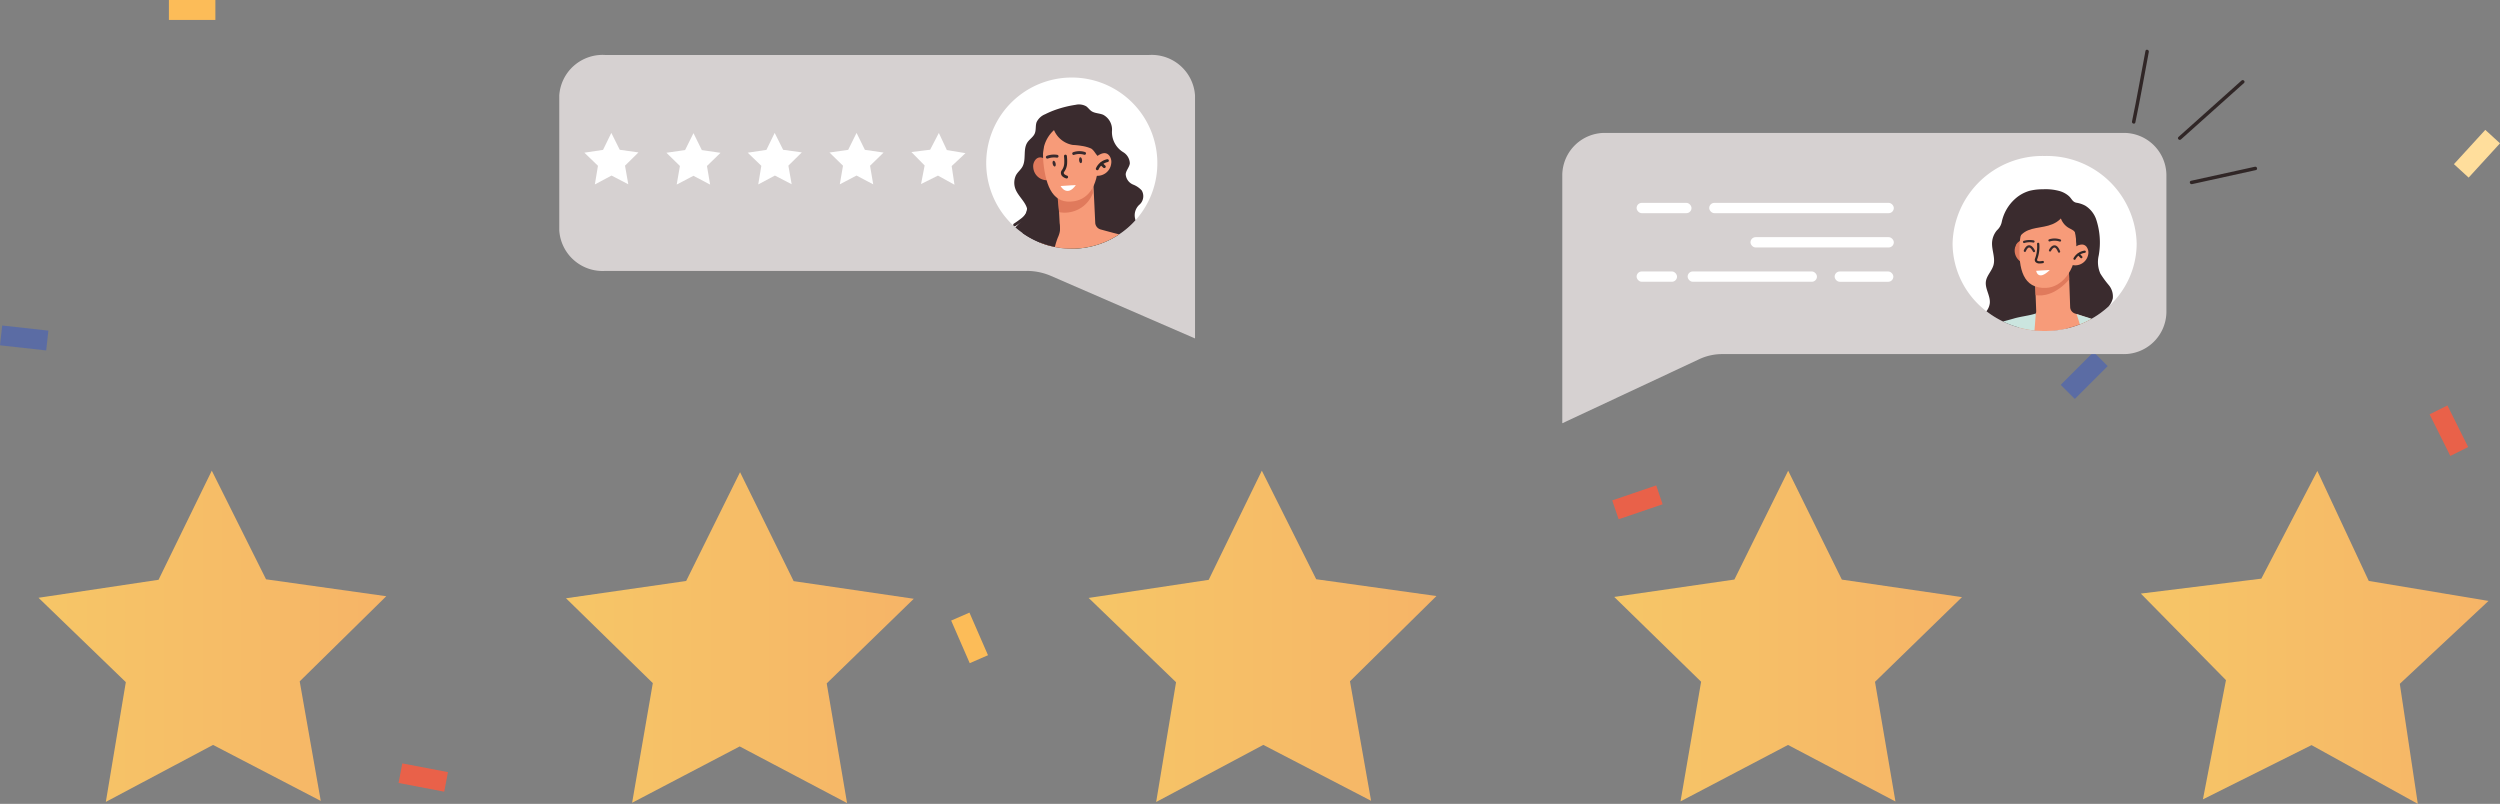 <svg xmlns="http://www.w3.org/2000/svg" xmlns:xlink="http://www.w3.org/1999/xlink" width="260.311" height="83.705" viewBox="0 0 260.311 83.705">
  <rect x="0" y="0" width="260.311" height="83.705" fill="#808080" stroke="none"/>
  <defs>
    <linearGradient id="linear-gradient" x1="109.303" y1="-103.3" x2="111.823" y2="-103.3" gradientUnits="objectBoundingBox">
      <stop offset="0" stop-color="#ffde9c"/>
      <stop offset="1" stop-color="#fac382"/>
    </linearGradient>
    <linearGradient id="linear-gradient-2" y1="0.5" x2="1" y2="0.5" gradientUnits="objectBoundingBox">
      <stop offset="0" stop-color="#f6c667"/>
      <stop offset="1" stop-color="#f6b467"/>
    </linearGradient>
    <clipPath id="clip-path">
      <ellipse id="SVGID" cx="9.584" cy="9.109" rx="9.584" ry="9.109" fill="none"/>
    </clipPath>
    <clipPath id="clip-path-2">
      <circle id="SVGID-2" data-name="SVGID" cx="8.895" cy="8.895" r="8.895" fill="none"/>
    </clipPath>
  </defs>
  <g id="그룹_355" data-name="그룹 355" transform="translate(4367.192 -1776.011)">
    <g id="decor" transform="translate(-4367.192 1776.011)">
      <rect id="사각형_278" data-name="사각형 278" width="2.075" height="4.839" transform="translate(252.98 43.142) rotate(-26.48)" fill="#e96149"/>
      <rect id="사각형_279" data-name="사각형 279" width="2.075" height="4.839" transform="translate(217.996 36.649) rotate(45)" fill="#5b6ca4"/>
      <rect id="사각형_280" data-name="사각형 280" width="2.075" height="4.839" transform="matrix(0.931, 0.365, -0.365, 0.931, 118.805, 26.409)" fill="#fcbc58"/>
      <rect id="사각형_281" data-name="사각형 281" width="2.075" height="4.839" transform="translate(99.04 64.616) rotate(-23.534)" fill="#fcbc58"/>
      <rect id="사각형_282" data-name="사각형 282" width="2.075" height="4.839" transform="translate(22.426 0) rotate(90)" fill="#fcbc58"/>
      <rect id="사각형_283" data-name="사각형 283" width="2.075" height="4.839" transform="matrix(0.841, 0.541, -0.541, 0.841, 67.635, 18.183)" fill="#e96149"/>
      <rect id="사각형_284" data-name="사각형 284" width="2.075" height="4.839" transform="translate(46.642 80.395) rotate(100.798)" fill="#e96149"/>
      <rect id="사각형_285" data-name="사각형 285" width="2.075" height="4.839" transform="translate(172.451 50.543) rotate(71.19)" fill="#e96149"/>
      <rect id="사각형_286" data-name="사각형 286" width="2.075" height="4.839" transform="translate(258.78 13.522) rotate(42.446)" fill="url(#linear-gradient)"/>
      <rect id="사각형_287" data-name="사각형 287" width="2.075" height="4.839" transform="matrix(-0.11, 0.994, -0.994, -0.11, 5.038, 34.426)" fill="#5b6ca4"/>
    </g>
    <g id="stars" transform="translate(-4363.182 1825.017)">
      <path id="패스_356" data-name="패스 356" d="M-4291.854,2418.4l12.518,1.761-9.014,8.865,2.193,12.45-11.215-5.833-11.164,5.932,2.081-12.469-9.092-8.783,12.5-1.874,5.544-11.361Z" transform="translate(4315.546 -2407.086)" fill="url(#linear-gradient-2)"/>
      <path id="패스_357" data-name="패스 357" d="M-2883.753,2418.381l12.521,1.75-9.005,8.874,2.2,12.447-11.221-5.822-11.158,5.944,2.07-12.471-9.1-8.775,12.5-1.885,5.533-11.366Z" transform="translate(3016.791 -2407.075)" fill="url(#linear-gradient-2)"/>
      <path id="패스_358" data-name="패스 358" d="M-2179.079,2418.493l12.51,1.825-9.058,8.818,2.13,12.461-11.187-5.889-11.192,5.876,2.144-12.458-9.047-8.829,12.512-1.811,5.6-11.333Z" transform="translate(2366.85 -2407.148)" fill="url(#linear-gradient-2)"/>
      <path id="패스_359" data-name="패스 359" d="M-1472.964,2418.945l12.469,2.081-9.236,8.631,1.875,12.5-11.064-6.117-11.311,5.646,2.4-12.412-8.865-9.013,12.546-1.554,5.832-11.216Z" transform="translate(1715.599 -2407.461)" fill="url(#linear-gradient-2)"/>
    </g>
    <path id="패스_360" data-name="패스 360" d="M-3302.5,2634.016a4.191,4.191,0,0,1-.45-.871.242.242,0,0,1-.269,0l-.007-.005h0a16.79,16.79,0,0,0-1.476-2.048,2.127,2.127,0,0,1-.256-.262c-.231-.212-.428-.317-.563-.257-.312.2-.283.9,1.3,3.51h0l.656,1.422,1.6-.779C-3302.145,2634.492-3302.33,2634.26-3302.5,2634.016Z" transform="translate(-979.082 -788.182)" fill="#f79b79"/>
    <g id="그룹_306" data-name="그룹 306" transform="translate(-4282.97 1840.622)">
      <path id="패스_361" data-name="패스 361" d="M-3280.32,2612.523a.261.261,0,0,1-.232-.142l-2.068-3.981a.262.262,0,0,1,.112-.353.26.26,0,0,1,.352.111l2.068,3.982a.261.261,0,0,1-.111.352A.256.256,0,0,1-3280.32,2612.523Z" transform="translate(3282.649 -2608.018)" fill="#302626"/>
    </g>
    <g id="그룹_307" data-name="그룹 307" transform="translate(-4282.283 1844.144)">
      <path id="패스_362" data-name="패스 362" d="M-3273.539,2655.938a.265.265,0,0,1-.222-.123.262.262,0,0,1,.085-.36l3.3-2.045a.262.262,0,0,1,.359.085.261.261,0,0,1-.084.36l-3.3,2.045A.256.256,0,0,1-3273.539,2655.938Z" transform="translate(3273.8 -2653.371)" fill="#302626"/>
    </g>
    <path id="패스_363" data-name="패스 363" d="M-3584.552,2420.488l12.508,1.836-9.065,8.811,2.119,12.463-11.181-5.9-11.2,5.866,2.155-12.457-9.04-8.836,12.513-1.8,5.611-11.328Z" transform="translate(-700.002 -583.966)" fill="url(#linear-gradient-2)"/>
    <g id="그룹_321" data-name="그룹 321" transform="translate(-4204.52 1781.19)">
      <g id="그룹_315" data-name="그룹 315" transform="translate(0 8.661)">
        <path id="패스_364" data-name="패스 364" d="M-2267.875,1954.234h53.823a4.432,4.432,0,0,1,4.54,4.315v14.4a4.432,4.432,0,0,1-4.54,4.315h-41.718a5.613,5.613,0,0,0-2.377.526l-14.267,6.676v-25.92A4.432,4.432,0,0,1-2267.875,1954.234Z" transform="translate(2272.415 -1954.234)" fill="#d6d1d1"/>
        <path id="패스_365" data-name="패스 365" d="M-1729.926,1994.343a8.872,8.872,0,0,1-2.92,6.547,9.5,9.5,0,0,1-1.779,1.292l-.024.013a9.709,9.709,0,0,1-1.2.569,9.882,9.882,0,0,1-1.308.411,10.053,10.053,0,0,1-2.354.277,10.015,10.015,0,0,1-1.064-.056,10.024,10.024,0,0,1-1.587-.3l-.033-.01a9.71,9.71,0,0,1-1.655-.623,9.557,9.557,0,0,1-1.723-1.068,8.927,8.927,0,0,1-3.522-7.056,9.355,9.355,0,0,1,9.585-9.109A9.355,9.355,0,0,1-1729.926,1994.343Z" transform="translate(1789.734 -1982.827)" fill="#fff"/>
        <g id="그룹_312" data-name="그룹 312" transform="translate(40.64 2.407)">
          <g id="그룹_311" data-name="그룹 311" clip-path="url(#clip-path)">
            <g id="그룹_310" data-name="그룹 310" transform="translate(18.691 15.516)">
              <g id="그룹_309" data-name="그룹 309">
                <g id="그룹_308" data-name="그룹 308">
                  <path id="패스_366" data-name="패스 366" d="M-1500.248,2185.277c-.095-.073-.34.022-.432.1l-.175.137c.143-.251.129-.393.029-.458s-.336.051-.42.132l-.084.079a.163.163,0,0,0-.083-.112c-.1-.058-.33.074-.407.161l-.341.375c.027-.133-.007-.213-.079-.253-.1-.058-.33.074-.407.161l-1.295,1.421a5.847,5.847,0,0,1-.661.065c.156-.247.343-.537.382-.577.706-.835.431-.981.372-1.016-.421-.222-.787.277-.871.4-.214.255-.618.689-.684.739a2.535,2.535,0,0,0-1.108,1.355.9.9,0,0,0-.052.285s-.1.375-.19.745h0a27.653,27.653,0,0,1-1.651,4.136h3.092a32.416,32.416,0,0,1,.657-3.6h0a3.891,3.891,0,0,1,1.716-1.2l.943-.646s1.153-1.278,1.636-1.914C-1500.152,2185.513-1500.146,2185.355-1500.248,2185.277Z" transform="translate(1508.403 -2185.033)" fill="#ff929d"/>
                </g>
              </g>
            </g>
          </g>
        </g>
        <g id="그룹_314" data-name="그룹 314" transform="translate(7.739 7.283)">
          <g id="그룹_313" data-name="그룹 313">
            <rect id="사각형_288" data-name="사각형 288" width="19.221" height="1.074" rx="0.537" transform="translate(7.56)" fill="#fff"/>
            <rect id="사각형_289" data-name="사각형 289" width="5.716" height="1.074" rx="0.537" fill="#fff"/>
            <rect id="사각형_290" data-name="사각형 290" width="4.209" height="1.074" rx="0.537" transform="translate(0 7.142)" fill="#fff"/>
            <rect id="사각형_291" data-name="사각형 291" width="14.923" height="1.074" rx="0.537" transform="translate(11.858 3.571)" fill="#fff"/>
            <rect id="사각형_292" data-name="사각형 292" width="13.464" height="1.074" rx="0.537" transform="translate(5.314 7.142)" fill="#fff"/>
          </g>
          <rect id="사각형_293" data-name="사각형 293" width="6.113" height="1.074" rx="0.537" transform="translate(20.62 7.144)" fill="#fff"/>
        </g>
      </g>
      <g id="그룹_320" data-name="그룹 320" transform="translate(59.317 0)">
        <g id="그룹_319" data-name="그룹 319">
          <g id="그룹_316" data-name="그룹 316" transform="translate(4.785 3.16)">
            <path id="패스_367" data-name="패스 367" d="M-1446.645,1889.569l6.567-5.875c.174-.156-.083-.413-.257-.258l-6.566,5.875c-.175.156.083.413.257.257Z" transform="translate(1446.96 -1883.389)" fill="#302626"/>
          </g>
          <g id="그룹_317" data-name="그룹 317">
            <path id="패스_368" data-name="패스 368" d="M-1508.224,1850.272c.513-2.438.935-4.895,1.4-7.342.043-.229-.306-.327-.35-.1-.466,2.448-.888,4.9-1.4,7.342-.048.228.3.325.35.1Z" transform="translate(1508.579 -1842.703)" fill="#302626"/>
          </g>
          <g id="그룹_318" data-name="그룹 318" transform="translate(6.026 12.179)">
            <path id="패스_369" data-name="패스 369" d="M-1430.749,2001.345l6.648-1.462c.228-.05.131-.4-.1-.35l-6.647,1.461c-.228.05-.131.4.1.35Z" transform="translate(1430.975 -1999.529)" fill="#302626"/>
          </g>
        </g>
      </g>
    </g>
    <g id="그룹_329" data-name="그룹 329" transform="translate(-4308.958 1781.735)">
      <g id="그룹_327" data-name="그룹 327" transform="translate(0 0)">
        <path id="패스_370" data-name="패스 370" d="M-3555.878,1849.728h-56.644a4.522,4.522,0,0,0-4.778,4.214V1868a4.522,4.522,0,0,0,4.778,4.214h43.905a6.3,6.3,0,0,1,2.5.513l15.015,6.518v-25.308A4.523,4.523,0,0,0-3555.878,1849.728Z" transform="translate(3617.299 -1849.728)" fill="#d6d1d1"/>
        <g id="그룹_326" data-name="그룹 326" transform="translate(45.539 2.35)">
          <g id="그룹_325" data-name="그룹 325" clip-path="url(#clip-path-2)">
            <g id="그룹_324" data-name="그룹 324" transform="translate(17.346 15.15)">
              <g id="그룹_323" data-name="그룹 323">
                <g id="그룹_322" data-name="그룹 322">
                  <path id="패스_371" data-name="패스 371" d="M-2799.955,2075.323c-.088-.072-.316.022-.4.094l-.162.134c.133-.246.12-.385.026-.448s-.311.05-.389.129l-.078.077a.159.159,0,0,0-.077-.109c-.1-.057-.306.073-.378.158l-.316.365c.025-.13-.007-.208-.074-.247-.1-.056-.306.073-.377.158l-1.2,1.387a5.24,5.24,0,0,1-.614.064c.145-.241.317-.525.354-.564.655-.815.4-.958.345-.992-.391-.217-.73.271-.809.387-.2.249-.573.672-.635.721a2.464,2.464,0,0,0-1.028,1.325.9.9,0,0,0-.049.278s-.09.366-.177.727h0a27.831,27.831,0,0,1-1.531,4.039h2.868a33,33,0,0,1,.61-3.511h0a3.6,3.6,0,0,1,1.592-1.176l.876-.631s1.069-1.248,1.518-1.868C-2799.867,2075.554-2799.861,2075.4-2799.955,2075.323Z" transform="translate(2807.524 -2075.086)" fill="#ff929d"/>
                </g>
              </g>
            </g>
          </g>
        </g>
      </g>
      <g id="그룹_328" data-name="그룹 328" transform="translate(2.613 8.113)">
        <g id="stars-2" data-name="stars">
          <path id="패스_372" data-name="패스 372" d="M-3579.96,1955.966l1.947.274-1.4,1.379.341,1.937-1.745-.907-1.736.923.323-1.94-1.414-1.366,1.944-.292.862-1.767Z" transform="translate(3583.645 -1954.206)" fill="#fff"/>
          <path id="패스_373" data-name="패스 373" d="M-3360.926,1955.964l1.947.272-1.4,1.38.343,1.937-1.746-.906-1.735.925.322-1.94-1.416-1.365,1.945-.293.861-1.768Z" transform="translate(3381.621 -1954.205)" fill="#fff"/>
          <path id="패스_374" data-name="패스 374" d="M-3251.312,1955.981l1.946.284-1.409,1.372.331,1.938-1.74-.917-1.741.914.334-1.938-1.407-1.373,1.947-.281.871-1.763Z" transform="translate(3280.521 -1954.216)" fill="#fff"/>
          <path id="패스_375" data-name="패스 375" d="M-3141.474,1956.051l1.939.324-1.436,1.343.291,1.945-1.72-.951-1.76.878.374-1.931-1.379-1.4,1.951-.241.907-1.745Z" transform="translate(3179.217 -1954.265)" fill="#fff"/>
        </g>
        <path id="패스_376" data-name="패스 376" d="M-3469.937,1956.291l1.946.285-1.411,1.371.33,1.938-1.739-.917-1.742.913.335-1.937-1.406-1.375,1.946-.28.873-1.762Z" transform="translate(3482.167 -1954.501)" fill="#fff"/>
      </g>
    </g>
    <g id="그룹_330" data-name="그룹 330" transform="translate(-4264.502 1784.085)">
      <path id="패스_377" data-name="패스 377" d="M-3028.7,1894.134l-.039.053q-.254.343-.538.663a8.813,8.813,0,0,1-1.68,1.457l-.015.01c-.108.071-.216.14-.326.206q-.26.157-.534.3a8.978,8.978,0,0,1-1.243.523,8.877,8.877,0,0,1-3.362.448c-.065,0-.131-.008-.195-.013-.207-.017-.414-.041-.619-.073-.14-.022-.28-.046-.418-.075-.208-.041-.415-.092-.618-.148-.13-.036-.257-.075-.384-.116q-.3-.1-.6-.218l-.045-.02c-.1-.04-.2-.083-.292-.126a8.935,8.935,0,0,1-1.4-.8q-.326-.226-.631-.481c-.052-.044-.1-.089-.156-.134l0-.005c-.092-.091-.165-.152-.193-.175s-.091-.084-.2-.187c-.274-.271-.551-.6-.551-.6a8.861,8.861,0,0,1-1.62-2.895,8.907,8.907,0,0,1,5.614-11.277,8.907,8.907,0,0,1,11.276,5.614A8.9,8.9,0,0,1-3028.7,1894.134Z" transform="translate(3044.821 -1879.99)" fill="#fff"/>
    </g>
    <g id="woman" transform="translate(-4261.689 1786.901)">
      <path id="패스_378" data-name="패스 378" d="M-2972.918,2100.411c-.129-.036-.257-.075-.384-.116-.2-.066-.4-.139-.6-.219l-.045-.02c.053-.013.105-.023.155-.031h0a.875.875,0,0,1,.646.085A.64.64,0,0,1-2972.918,2100.411Z" transform="translate(2976.636 -2085.733)" fill="#40675a"/>
      <g id="그룹_340" data-name="그룹 340" transform="translate(0.121 0)">
        <path id="패스_379" data-name="패스 379" d="M-2994.066,1926.69a1.488,1.488,0,0,0-.422,1.432c.01.055.024.11.039.166a8.812,8.812,0,0,1-1.681,1.457.058.058,0,0,1-.015.01c-.107.071-.216.14-.325.206-.174.1-.352.2-.535.3a8.952,8.952,0,0,1-1.243.524,8.872,8.872,0,0,1-3.362.448l-.2-.013c-.207-.017-.414-.041-.618-.073q-.211-.032-.418-.075c-.208-.041-.415-.092-.618-.148-.13-.036-.257-.075-.384-.117q-.3-.1-.6-.218l-.044-.019c-.1-.04-.2-.083-.292-.126a8.943,8.943,0,0,1-1.4-.8,2.1,2.1,0,0,1,.062-.736,9.2,9.2,0,0,0,.422-1.313,1.224,1.224,0,0,0,.01-.172,1.406,1.406,0,0,0-.049-.356c-.2-.754-.968-1.322-1.232-2.094a1.833,1.833,0,0,1,.064-1.342c.171-.343.495-.579.682-.911.426-.754.043-1.805.516-2.529.223-.342.613-.56.772-.938s.053-.817.2-1.195a1.675,1.675,0,0,1,.882-.809,9.255,9.255,0,0,1,1.137-.481,11.249,11.249,0,0,1,2.037-.5,1.552,1.552,0,0,1,1.095.151c.2.139.341.357.542.5.353.246.838.216,1.235.388a1.745,1.745,0,0,1,.913,1.686,2.45,2.45,0,0,0,1.16,2.2,1.423,1.423,0,0,1,.7,1.173c-.046.406-.4.726-.431,1.133a1.252,1.252,0,0,0,.789,1.082,2.339,2.339,0,0,1,.876.6A1.173,1.173,0,0,1-2994.066,1926.69Z" transform="translate(3007.056 -1916.244)" fill="#3a2b2e"/>
        <path id="패스_380" data-name="패스 380" d="M-2931.439,2089.919a.075.075,0,0,1-.015.01c-.107.071-.216.14-.326.207-.173.1-.352.2-.534.3a9.028,9.028,0,0,1-1.244.524,8.875,8.875,0,0,1-3.361.448l.446-.027c1.434-.535,3.1-1.512,4.629-1.474.116,0,.227.007.336.011Z" transform="translate(2942.365 -2076.418)" fill="#40675a"/>
        <g id="그룹_331" data-name="그룹 331" transform="translate(1.956 5.501)">
          <path id="패스_381" data-name="패스 381" d="M-2980.185,1987.591s-.924-.981-1.483-.207a1.077,1.077,0,0,0-.19.749,1.431,1.431,0,0,0,1.789,1.284C-2980.073,1989.481-2980.185,1987.591-2980.185,1987.591Z" transform="translate(2981.865 -1987.087)" fill="#e07a5c"/>
        </g>
        <path id="패스_382" data-name="패스 382" d="M-2965.075,2007.436c-.107.071-.216.14-.325.206-.175.1-.352.2-.535.3a8.958,8.958,0,0,1-1.243.524,8.874,8.874,0,0,1-3.361.448l-.2-.013q-.311-.026-.618-.073c-.14-.021-.281-.046-.418-.075-.208-.042-.415-.092-.618-.149-.13-.037-.257-.075-.384-.117q-.3-.1-.6-.219l.11-.051h0l1.639-.752a.788.788,0,0,0,.254-.249.806.806,0,0,0,.124-.474l-.083-1.616-.07-1.388-.062-1.229,0-.078,1.341-.729,1.5-.813.782-.424.091,1.937.18,3.809a.769.769,0,0,0,.554.712c.5.137,1.251.344,1.886.5Z" transform="translate(2975.986 -1993.924)" fill="#f79b79"/>
        <path id="패스_383" data-name="패스 383" d="M-2946.589,2007.367l-.069-.745c-.21-.484-.554-1.144-.779-1.566l-2.925,1.764.243,2.539A3.142,3.142,0,0,0-2946.589,2007.367Z" transform="translate(2954.765 -1998.16)" fill="#e07a5c"/>
        <path id="패스_384" data-name="패스 384" d="M-2962.889,1934.843c.054,2.545-.836,4.175-2.52,4.448-2.107.342-2.926-1.38-3.2-4.057-.254-2.531.831-4.866,2.532-4.913S-2962.944,1932.3-2962.889,1934.843Z" transform="translate(2971.624 -1929.226)" fill="#f79b79"/>
        <path id="패스_385" data-name="패스 385" d="M-2920.353,1987.2c.019.17.1.3.188.29s.138-.156.12-.327-.1-.3-.187-.29S-2920.372,1987.031-2920.353,1987.2Z" transform="translate(2927.09 -1981.389)" fill="#3a2b2e"/>
        <path id="패스_386" data-name="패스 386" d="M-2955.91,1991.877c.041.165.141.282.225.259s.116-.175.075-.341-.142-.282-.225-.259S-2955.952,1991.711-2955.91,1991.877Z" transform="translate(2959.899 -1985.687)" fill="#3a2b2e"/>
        <g id="그룹_332" data-name="그룹 332" transform="translate(6.022 4.854)">
          <path id="패스_387" data-name="패스 387" d="M-2929.359,1979.152a.151.151,0,0,1-.138-.089.15.15,0,0,1,.076-.2,1.929,1.929,0,0,1,1.239-.023.152.152,0,0,1,.1.186.152.152,0,0,1-.186.1,1.669,1.669,0,0,0-1.035.008A.156.156,0,0,1-2929.359,1979.152Z" transform="translate(2929.511 -1978.755)" fill="#3a2b2e"/>
        </g>
        <g id="그룹_333" data-name="그룹 333" transform="translate(3.279 5.2)">
          <path id="패스_388" data-name="패스 388" d="M-2964.678,1983.634a.151.151,0,0,1-.141-.1.151.151,0,0,1,.087-.194,2.185,2.185,0,0,1,1.1-.1.151.151,0,0,1,.115.179.152.152,0,0,1-.18.115,1.908,1.908,0,0,0-.926.091A.147.147,0,0,1-2964.678,1983.634Z" transform="translate(2964.829 -1983.206)" fill="#3a2b2e"/>
        </g>
        <path id="패스_389" data-name="패스 389" d="M-2958.351,1927.877a2.584,2.584,0,0,0,2.125,2.135,7.527,7.527,0,0,1,.928.1,3.792,3.792,0,0,1,.987.276c.341.227.439.577.751.845a5.061,5.061,0,0,0-1.025-3.921,1.52,1.52,0,0,0-.424-.388,1.643,1.643,0,0,0-.518-.155,11.836,11.836,0,0,0-1.311-.15,1.973,1.973,0,0,0-.5.017,2.024,2.024,0,0,0-.9.528.923.923,0,0,0-.289.364A.28.28,0,0,0-2958.351,1927.877Z" transform="translate(2962.307 -1925.809)" fill="#3a2b2e"/>
        <g id="그룹_335" data-name="그룹 335" transform="translate(4.839 5.214)">
          <g id="그룹_334" data-name="그룹 334">
            <path id="패스_390" data-name="패스 390" d="M-2944.143,1985.865a.147.147,0,0,1-.051-.009,1.024,1.024,0,0,1-.384-.209.492.492,0,0,1-.14-.51.671.671,0,0,1,.092-.16l.018-.025a1.32,1.32,0,0,0,.215-.656,4.4,4.4,0,0,0-.025-.749.15.15,0,0,1,.136-.164.149.149,0,0,1,.163.137,4.507,4.507,0,0,1,.025.8,1.614,1.614,0,0,1-.269.8l-.02.029a.391.391,0,0,0-.053.086.2.2,0,0,0,.065.189.778.778,0,0,0,.278.143.15.15,0,0,1,.091.192A.15.15,0,0,1-2944.143,1985.865Z" transform="translate(2944.743 -1983.383)" fill="#302626"/>
          </g>
        </g>
        <g id="그룹_339" data-name="그룹 339" transform="translate(8.252 5.057)">
          <path id="패스_391" data-name="패스 391" d="M-2900.623,1981.848s.956-.957,1.489-.168a1.068,1.068,0,0,1,.165.753,1.442,1.442,0,0,1-1.831,1.238C-2900.8,1983.733-2900.623,1981.848-2900.623,1981.848Z" transform="translate(2900.799 -1981.368)" fill="#f79b79"/>
          <g id="그룹_338" data-name="그룹 338" transform="translate(0.228 0.629)">
            <g id="그룹_336" data-name="그룹 336">
              <path id="패스_392" data-name="패스 392" d="M-2897.707,1990.62a.148.148,0,0,1-.065-.015.15.15,0,0,1-.071-.2,1.652,1.652,0,0,1,1.169-.932.15.15,0,0,1,.171.127.15.15,0,0,1-.126.17,1.353,1.353,0,0,0-.941.764A.151.151,0,0,1-2897.707,1990.62Z" transform="translate(2897.857 -1989.471)" fill="#302626"/>
            </g>
            <g id="그룹_337" data-name="그룹 337" transform="translate(0.427 0.341)">
              <path id="패스_393" data-name="패스 393" d="M-2891.909,1994.448a.153.153,0,0,1-.1-.042l-.3-.284a.152.152,0,0,1-.005-.214.153.153,0,0,1,.215,0l.3.284a.15.15,0,0,1,0,.213A.148.148,0,0,1-2891.909,1994.448Z" transform="translate(2892.357 -1993.863)" fill="#302626"/>
            </g>
          </g>
        </g>
        <path id="패스_394" data-name="패스 394" d="M-2970.7,1934.81a3.467,3.467,0,0,0-1.415,3.073c-.369-.028-.718-2.908,1.085-4.147Z" transform="translate(2975.102 -1932.377)" fill="#3a2b2e"/>
      </g>
      <path id="패스_395" data-name="패스 395" d="M-3001.22,2028.537a1.93,1.93,0,0,1,.027.789,2.652,2.652,0,0,1-.189.551,7.246,7.246,0,0,0-.313.992c-.208-.041-.415-.092-.619-.148-.128-.036-.257-.075-.383-.117-.2-.066-.4-.139-.6-.218l-.045-.019c-.1-.04-.2-.082-.292-.126a8.952,8.952,0,0,1-1.395-.8q-.325-.226-.631-.481l-.156-.133,0,0a6.51,6.51,0,0,0,.777-.872h0a2.312,2.312,0,0,0,.45-1.086,1.5,1.5,0,0,0,.007-.259c-.035-.677-.708-1.048-.792-1.595s.592-.655,1.086-.5a2.421,2.421,0,0,1,1.108.754A7.491,7.491,0,0,1-3001.22,2028.537Z" transform="translate(3006.031 -2016.043)" fill="#3a2b2e"/>
      <g id="그룹_341" data-name="그룹 341" transform="translate(0 9.107)">
        <path id="패스_396" data-name="패스 396" d="M-3008.469,2037.084a.152.152,0,0,1-.127-.068.15.15,0,0,1,.045-.208c.073-.047.146-.1.22-.146.206-.141.41-.291.607-.446l0,0a2.934,2.934,0,0,0,.219-.211,2.763,2.763,0,0,0,.242-.315,4.378,4.378,0,0,0,.311-2.008.151.151,0,0,1,.146-.155.15.15,0,0,1,.155.147,4.737,4.737,0,0,1-.358,2.18,2.969,2.969,0,0,1-.275.356,3.023,3.023,0,0,1-.233.226l-.015.014c-.205.162-.419.319-.634.466-.076.052-.151.1-.226.15A.146.146,0,0,1-3008.469,2037.084Z" transform="translate(3008.62 -2033.522)" fill="#3a2b2e"/>
      </g>
      <g id="그룹_342" data-name="그룹 342" transform="translate(4.924 8.375)">
        <path id="패스_397" data-name="패스 397" d="M-2943.618,2024.088l-1.6.1S-2944.555,2025.414-2943.618,2024.088Z" transform="translate(2945.219 -2024.088)" fill="#fff"/>
      </g>
    </g>
    <g id="person_4" data-name="person 4" transform="translate(-4160.425 1795.721)">
      <path id="패스_398" data-name="패스 398" d="M-1691.393,2041.181a2.024,2.024,0,0,1-.434.837,9.494,9.494,0,0,1-1.779,1.292l-.023.013a9.742,9.742,0,0,1-1.2.569,9.916,9.916,0,0,1-1.307.411,10.055,10.055,0,0,1-2.354.277,9.952,9.952,0,0,1-1.064-.056,9.929,9.929,0,0,1-1.587-.3l-.034-.009a9.71,9.71,0,0,1-1.655-.623,9.626,9.626,0,0,1-1.723-1.068,1.7,1.7,0,0,0,.349-.818c.089-.786-.524-1.533-.4-2.314.1-.607.613-1.068.782-1.66.217-.761-.181-1.562-.145-2.352a2.163,2.163,0,0,1,.511-1.287,1.612,1.612,0,0,0,.51-.919,4.468,4.468,0,0,1,1.37-2.344,3.826,3.826,0,0,1,1.552-.857,5.7,5.7,0,0,1,1.354-.149,5.421,5.421,0,0,1,1.792.2,2.538,2.538,0,0,1,.9.5c.318.281.374.619.8.7a2.86,2.86,0,0,1,.925.312,2.737,2.737,0,0,1,1.115,1.386,7.636,7.636,0,0,1,.277,3.8,2.978,2.978,0,0,0,.173,1.882,10.15,10.15,0,0,0,.872,1.193A1.856,1.856,0,0,1-1691.393,2041.181Z" transform="translate(1704.621 -2029.825)" fill="#3a2b2e"/>
      <path id="패스_399" data-name="패스 399" d="M-1658.573,2210.767l3.375.3a10.041,10.041,0,0,1-2.354.277,10.083,10.083,0,0,1-1.064-.056,10.072,10.072,0,0,1-1.587-.3l-.033-.01a.081.081,0,0,1,0-.017c.025-.109.044-.193.058-.249s.02-.086.02-.086Z" transform="translate(1663.683 -2196.588)" fill="#f5eeee"/>
      <g id="그룹_354" data-name="그룹 354" transform="translate(2.764 1.516)">
        <g id="그룹_353" data-name="그룹 353">
          <g id="그룹_343" data-name="그룹 343" transform="translate(0.253 3.805)">
            <path id="패스_400" data-name="패스 400" d="M-1664.051,2099.129s-.542-1.164-1.282-.656a.976.976,0,0,0-.4.6,1.382,1.382,0,0,0,1.234,1.708C-1664.519,2100.838-1664.051,2099.129-1664.051,2099.129Z" transform="translate(1665.766 -2098.344)" fill="#e07a5c"/>
          </g>
          <path id="패스_401" data-name="패스 401" d="M-1657.494,2124.486c.415.14.912.325,1.372.457a9.707,9.707,0,0,1-1.2.569,9.989,9.989,0,0,1-1.308.411,10.041,10.041,0,0,1-2.354.277,10.018,10.018,0,0,1-1.064-.056,10.015,10.015,0,0,1-1.587-.3l-.03-.027a3.242,3.242,0,0,1-.293-.3l1.723-.727a.736.736,0,0,0,.332-.4h0a.728.728,0,0,0,.04-.267l-.06-1.654-.033-.91-.054-1.479.156-.079.154-.077,2.591-1.306.6-.3.06,1.813v.018l.022.685.1,2.873a.733.733,0,0,0,.522.679c.088.026.185.057.285.091l.009,0Z" transform="translate(1664.35 -2112.961)" fill="#f79b79"/>
          <path id="패스_402" data-name="패스 402" d="M-1635.307,2124.4l-.024-.7c-.174-.466-.464-1.105-.656-1.514l-2.9,1.461.087,2.389C-1638.067,2126.144-1636.746,2126.029-1635.307,2124.4Z" transform="translate(1641.229 -2116.526)" fill="#e07a5c"/>
          <path id="패스_403" data-name="패스 403" d="M-1653.579,2055.259c-.093,2.383-1.493,4.116-3.124,4.2-2.453.119-2.879-2.05-2.786-4.433s1.492-4.261,3.124-4.2S-1653.486,2052.876-1653.579,2055.259Z" transform="translate(1660.24 -2050.709)" fill="#f79b79"/>
          <g id="그룹_344" data-name="그룹 344" transform="translate(3.757 3.607)">
            <path id="패스_404" data-name="패스 404" d="M-1619.438,2096.121a.1.1,0,0,1-.034-.005,1.634,1.634,0,0,0-1.012-.016.118.118,0,0,1-.153-.064.118.118,0,0,1,.064-.154,1.86,1.86,0,0,1,1.169.009.118.118,0,0,1,.079.146A.118.118,0,0,1-1619.438,2096.121Z" transform="translate(1620.646 -2095.795)" fill="#3a2b2e"/>
          </g>
          <g id="그룹_345" data-name="그룹 345" transform="translate(1.111 3.758)">
            <path id="패스_405" data-name="패스 405" d="M-1654.611,2098.063a.118.118,0,0,1-.112-.083.118.118,0,0,1,.077-.148,2.12,2.12,0,0,1,1.039-.045.118.118,0,0,1,.083.144.117.117,0,0,1-.144.083,1.881,1.881,0,0,0-.907.042A.116.116,0,0,1-1654.611,2098.063Z" transform="translate(1654.729 -2097.739)" fill="#3a2b2e"/>
          </g>
          <g id="그룹_346" data-name="그룹 346" transform="translate(2.337 4.047)">
            <path id="패스_406" data-name="패스 406" d="M-1638.43,2103.618a.546.546,0,0,1-.424-.144.353.353,0,0,1-.075-.322,3.532,3.532,0,0,0,.226-1.557.118.118,0,0,1,.1-.135.118.118,0,0,1,.135.1,3.673,3.673,0,0,1-.233,1.662.115.115,0,0,0,.025.1c.034.035.153.108.55.032a.118.118,0,0,1,.137.094.118.118,0,0,1-.093.137A1.881,1.881,0,0,1-1638.43,2103.618Z" transform="translate(1638.941 -2101.458)" fill="#302626"/>
          </g>
          <path id="패스_407" data-name="패스 407" d="M-1637.063,2138.117s.179,1.128,1.422-.083Z" transform="translate(1639.545 -2131.146)" fill="#fff"/>
          <g id="그룹_350" data-name="그룹 350" transform="translate(6.077 4.238)">
            <path id="패스_408" data-name="패스 408" d="M-1590.76,2105.993a1.369,1.369,0,0,0,1.823-1.039.987.987,0,0,0-.115-.715.618.618,0,0,0-.441-.32h0a1.1,1.1,0,0,0-.583.117,2.111,2.111,0,0,0-.411.264S-1590.745,2105.942-1590.76,2105.993Z" transform="translate(1590.76 -2103.915)" fill="#f79b79"/>
            <path id="패스_409" data-name="패스 409" d="M-1590.769,2130.677s0,0,0,0Z" transform="translate(1590.769 -2128.598)" fill="#f79b79"/>
            <g id="그룹_349" data-name="그룹 349" transform="translate(0.284 0.63)">
              <g id="그룹_347" data-name="그룹 347">
                <path id="패스_410" data-name="패스 410" d="M-1586.992,2112.982a.117.117,0,0,1-.058-.015.117.117,0,0,1-.044-.16,1.544,1.544,0,0,1,1.151-.784.118.118,0,0,1,.126.108.117.117,0,0,1-.108.126,1.309,1.309,0,0,0-.966.666A.117.117,0,0,1-1586.992,2112.982Z" transform="translate(1587.11 -2112.022)" fill="#302626"/>
              </g>
              <g id="그룹_348" data-name="그룹 348" transform="translate(0.438 0.279)">
                <path id="패스_411" data-name="패스 411" d="M-1581.087,2116.129a.115.115,0,0,1-.086-.037l-.267-.284a.117.117,0,0,1,.005-.166.117.117,0,0,1,.166,0l.267.285a.117.117,0,0,1,0,.166A.119.119,0,0,1-1581.087,2116.129Z" transform="translate(1581.472 -2115.609)" fill="#302626"/>
              </g>
            </g>
          </g>
          <path id="패스_412" data-name="패스 412" d="M-1668.792,2054.037c.8-3.734,4.367-.72,5.629-4.614C-1663.163,2049.423-1670.413,2048.355-1668.792,2054.037Z" transform="translate(1669.029 -2049.343)" fill="#3a2b2e"/>
          <path id="패스_413" data-name="패스 413" d="M-1604.481,2053.939c.309.185.708.32.816.663a2.609,2.609,0,0,1,.014.633,1.426,1.426,0,0,0,.141.554,1.02,1.02,0,0,1,.564-.187h0a4.9,4.9,0,0,0,.265-1.673,3.078,3.078,0,0,0-.166-.871,2.226,2.226,0,0,0-2.274-1.4c-.117.013-.217.109-.173.218A1.877,1.877,0,0,0-1604.481,2053.939Z" transform="translate(1610.303 -2051.466)" fill="#3a2b2e"/>
          <g id="그룹_351" data-name="그룹 351" transform="translate(3.809 4.317)">
            <path id="패스_414" data-name="패스 414" d="M-1618.927,2105.706a.118.118,0,0,1-.109-.073c-.119-.294-.25-.457-.366-.461-.144-.007-.3.232-.359.347a.118.118,0,0,1-.157.056.118.118,0,0,1-.055-.157c.024-.05.239-.48.567-.48h.011c.225.006.414.205.577.607a.118.118,0,0,1-.065.153A.119.119,0,0,1-1618.927,2105.706Z" transform="translate(1619.985 -2104.937)" fill="#3a2b2e"/>
          </g>
          <g id="그룹_352" data-name="그룹 352" transform="translate(1.186 4.314)">
            <path id="패스_415" data-name="패스 415" d="M-1652.692,2105.615a.117.117,0,0,1-.1-.063c-.148-.281-.292-.432-.41-.423-.144.01-.279.26-.323.38a.117.117,0,0,1-.151.07.118.118,0,0,1-.07-.151c.019-.052.2-.511.528-.534.226-.015.432.164.634.548a.117.117,0,0,1-.05.158A.117.117,0,0,1-1652.692,2105.615Z" transform="translate(1653.757 -2104.894)" fill="#3a2b2e"/>
          </g>
        </g>
      </g>
      <path id="패스_416" data-name="패스 416" d="M-1678.127,2196.295a.13.13,0,0,0,0,.017h0q-.054.617-.1,1.235-.022.26-.043.52a10.169,10.169,0,0,1-1.587-.3l-.034-.011a9.663,9.663,0,0,1-1.655-.623c.312-.082.671-.181,1.089-.3.019,0,.037-.011.054-.016C-1679.7,2196.612-1678.688,2196.5-1678.127,2196.295Z" transform="translate(1683.342 -2183.367)" fill="#cbe5df"/>
      <path id="패스_417" data-name="패스 417" d="M-1581.318,2197.585l-.024.013a9.729,9.729,0,0,1-1.2.569c-.106-.379-.218-.74-.339-1.078l.133.041.009,0,.024.007.791.248C-1581.719,2197.446-1581.516,2197.51-1581.318,2197.585Z" transform="translate(1592.334 -2184.101)" fill="#cbe5df"/>
    </g>
  </g>
</svg>

